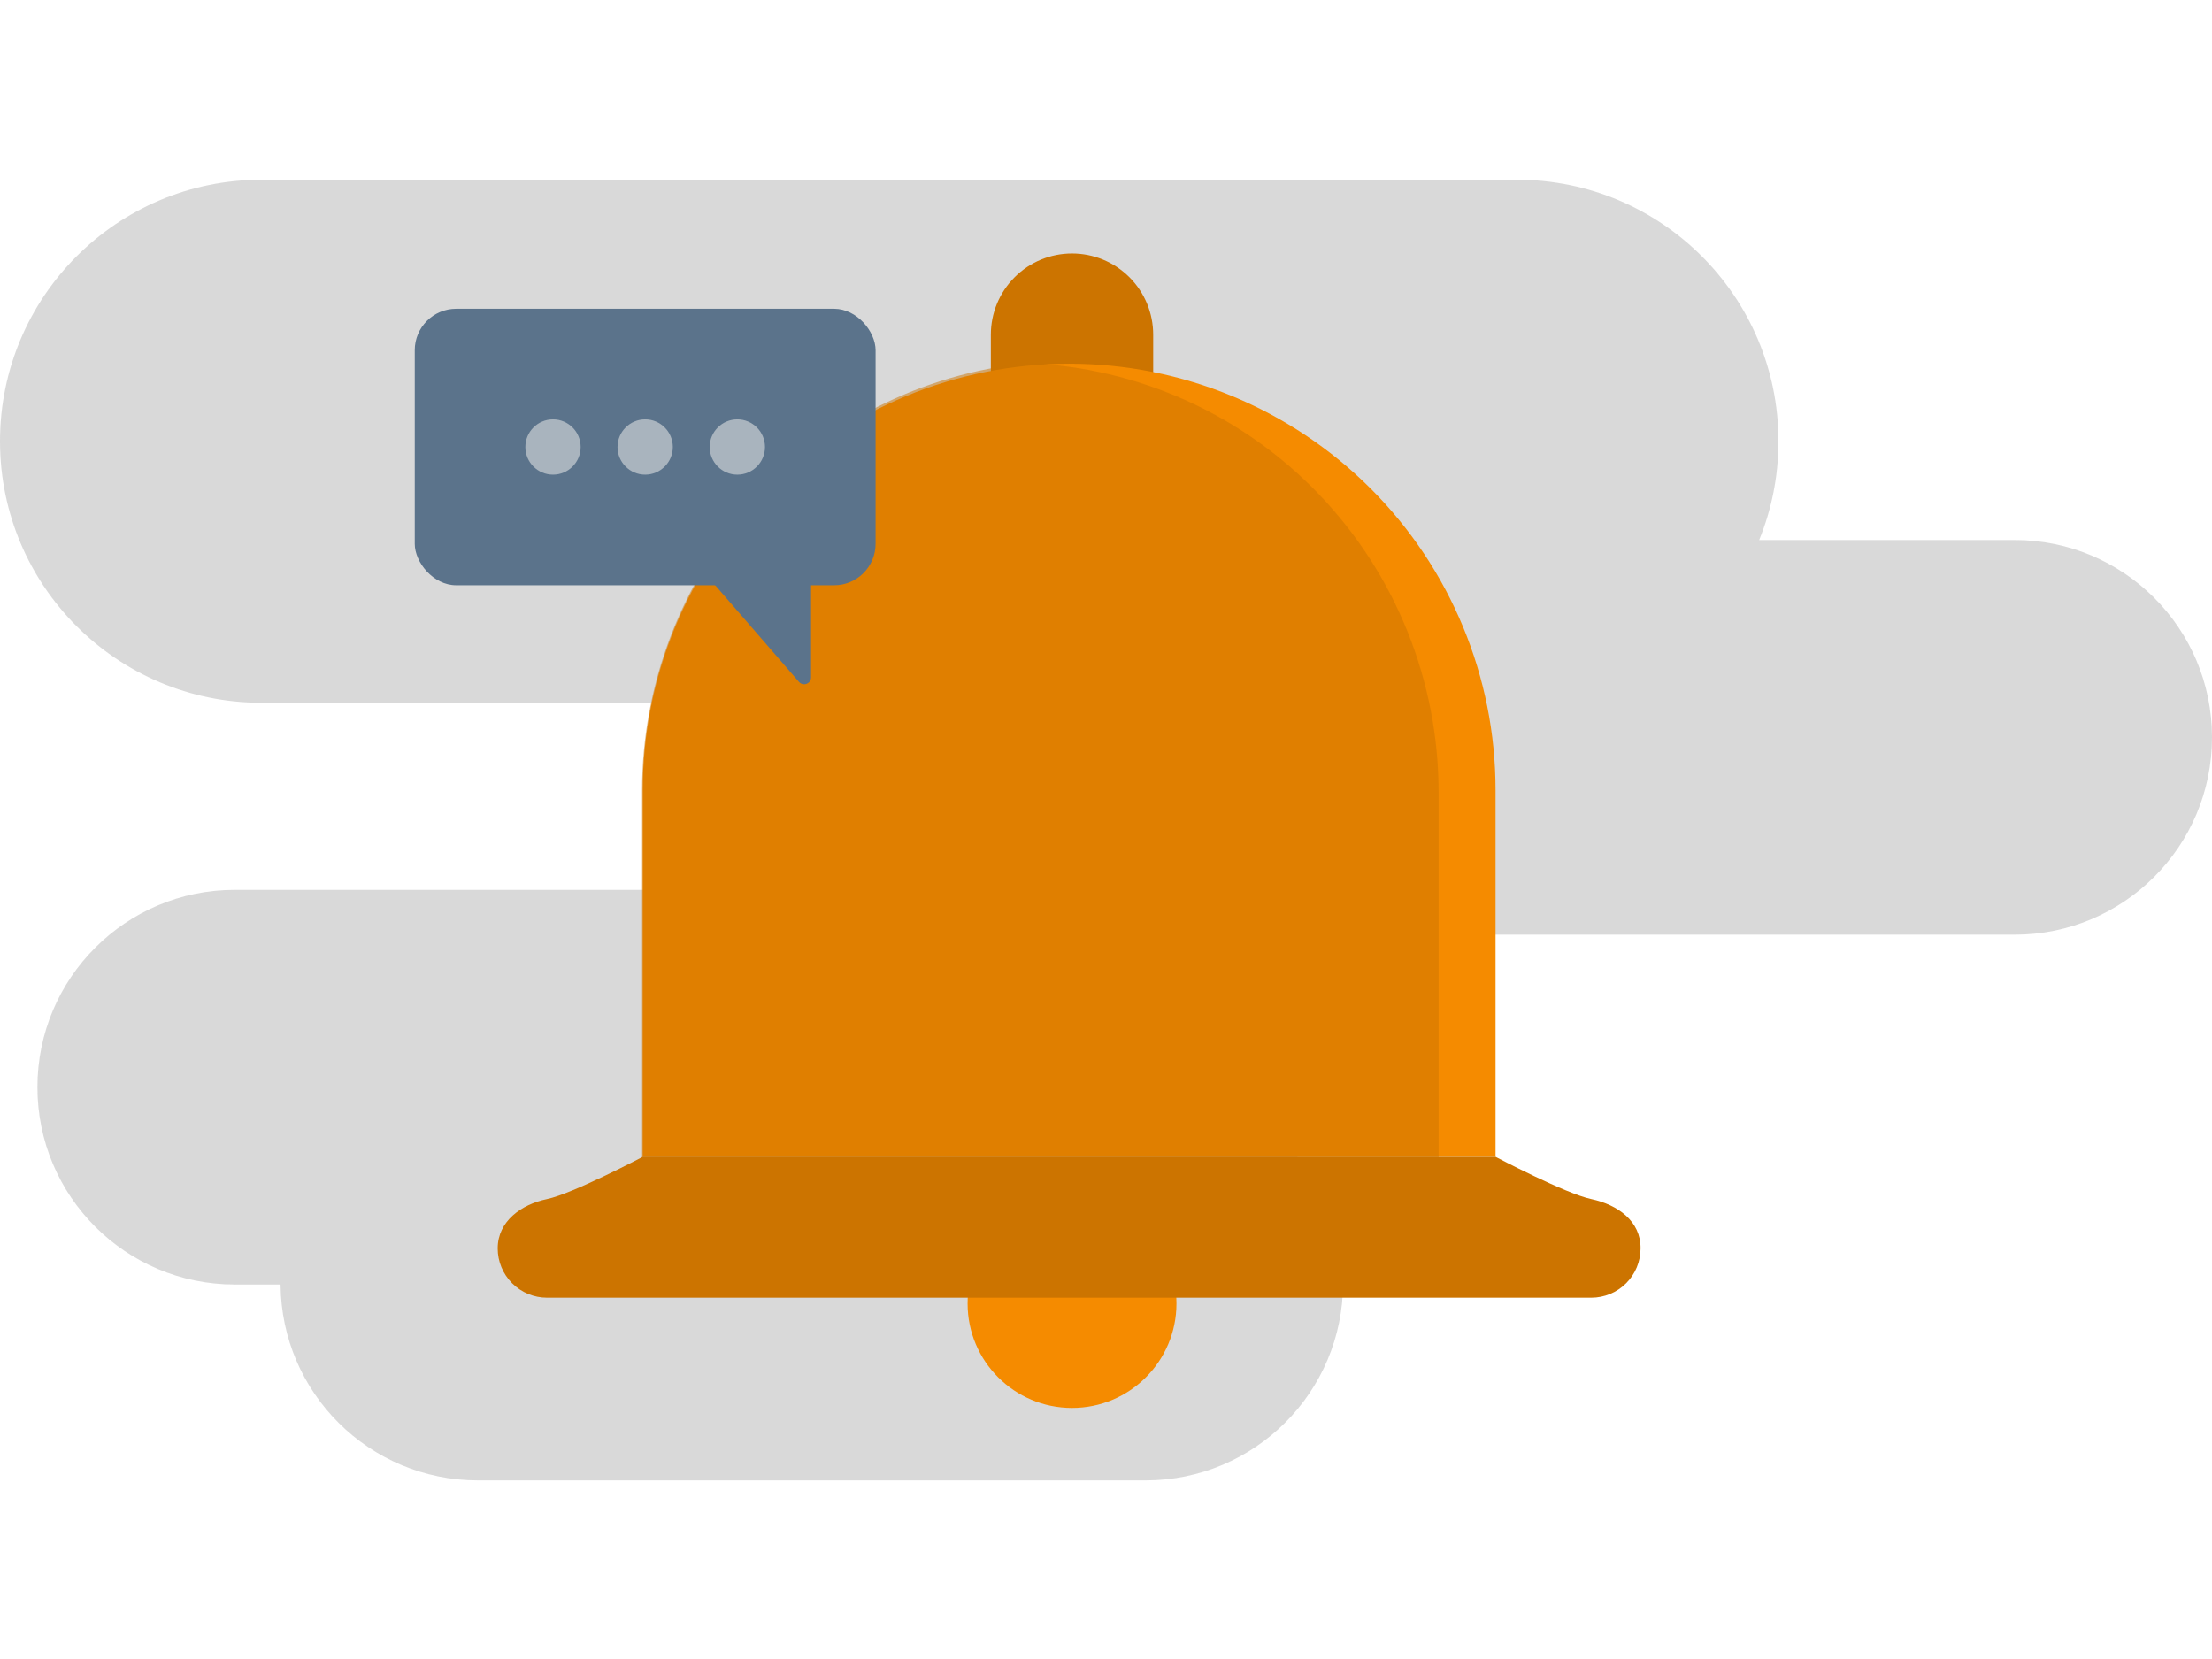 <svg width="320" height="240" viewBox="0 0 320 240" fill="none" xmlns="http://www.w3.org/2000/svg">
<path fill-rule="evenodd" clip-rule="evenodd" d="M257.28 63.827C257.28 42.936 240.344 26 219.453 26H37.827C16.936 26 0 42.936 0 63.827V63.84C0 84.731 16.936 101.667 37.827 101.667H166.73C166.443 103.29 166.293 104.961 166.293 106.666C166.293 122.432 179.074 135.213 194.84 135.213H291.453C307.219 135.213 320 122.432 320 106.666C320 90.901 307.219 78.12 291.453 78.12H254.492C256.289 73.714 257.28 68.892 257.28 63.84V63.827ZM5.413 157.28C5.413 141.514 18.194 128.733 33.96 128.733H130.573C146.268 128.733 159.005 141.399 159.119 157.067H165.747C181.512 157.067 194.293 169.848 194.293 185.613C194.293 201.379 181.512 214.16 165.747 214.16H69.133C53.438 214.16 40.702 201.494 40.587 185.827H33.96C18.194 185.827 5.413 173.046 5.413 157.28Z" fill="#D6D6D6" fill-opacity="0.45" style="mix-blend-mode:color-burn"/>
<path fill-rule="evenodd" clip-rule="evenodd" d="M257.28 63.827C257.28 42.936 240.344 26 219.453 26H37.827C16.936 26 0 42.936 0 63.827V63.84C0 84.731 16.936 101.667 37.827 101.667H166.73C166.443 103.29 166.293 104.961 166.293 106.666C166.293 122.432 179.074 135.213 194.84 135.213H291.453C307.219 135.213 320 122.432 320 106.666C320 90.901 307.219 78.12 291.453 78.12H254.492C256.289 73.714 257.28 68.892 257.28 63.84V63.827ZM5.413 157.28C5.413 141.514 18.194 128.733 33.96 128.733H130.573C146.268 128.733 159.005 141.399 159.119 157.067H165.747C181.512 157.067 194.293 169.848 194.293 185.613C194.293 201.379 181.512 214.16 165.747 214.16H69.133C53.438 214.16 40.702 201.494 40.587 185.827H33.96C18.194 185.827 5.413 173.046 5.413 157.28Z" fill="black" fill-opacity="0.08" style="mix-blend-mode:luminosity"/>
<path d="M155.084 36.667C151.97 36.667 148.983 37.904 146.781 40.106C144.579 42.309 143.342 45.296 143.342 48.41V64.694H166.827V48.423C166.828 46.88 166.526 45.352 165.937 43.925C165.347 42.499 164.483 41.203 163.392 40.111C162.301 39.019 161.006 38.153 159.581 37.562C158.155 36.971 156.627 36.667 155.084 36.667Z" fill="#CC7400"/>
<path d="M216.353 114.302V167.355H92.98V114.302C92.98 97.941 99.479 82.249 111.047 70.68C122.616 59.111 138.306 52.611 154.666 52.611C171.027 52.611 186.717 59.111 198.285 70.68C209.854 82.249 216.353 97.941 216.353 114.302Z" fill="#F58B00"/>
<path d="M155.084 203.681C163.428 203.681 170.193 196.916 170.193 188.571C170.193 180.227 163.428 173.462 155.084 173.462C146.74 173.462 139.976 180.227 139.976 188.571C139.976 196.916 146.74 203.681 155.084 203.681Z" fill="#F58B00"/>
<path d="M230.196 173.462C226.491 172.692 216.353 167.355 216.353 167.355H92.98C92.98 167.355 82.842 172.692 79.137 173.462C75.431 174.232 72 176.659 72 180.599C72 182.492 72.752 184.307 74.09 185.646C75.429 186.984 77.244 187.736 79.137 187.736H230.196C232.089 187.736 233.904 186.984 235.243 185.646C236.581 184.307 237.333 182.492 237.333 180.599C237.372 176.659 234.045 174.284 230.196 173.462Z" fill="#CC7400"/>
<path opacity="0.5" d="M148.614 52.533C133.357 54.055 119.207 61.219 108.908 72.636C98.609 84.053 92.896 98.909 92.877 114.32V167.773H208.117V114.623C208.114 98.546 201.914 83.096 190.819 71.518C179.723 59.94 164.595 53.135 148.614 52.533Z" fill="#CC7400"/>
<rect x="60" y="44.667" width="66.667" height="40" rx="6" fill="#5B738B"/>
<path d="M101.434 82.322C100.873 81.674 101.333 80.667 102.19 80.667H116.333C116.886 80.667 117.333 81.115 117.333 81.667V97.986C117.333 98.912 116.184 99.341 115.578 98.641L101.434 82.322Z" fill="#5B738B"/>
<circle cx="80" cy="64.667" r="4" fill="#A9B4BE"/>
<ellipse cx="106.667" cy="64.667" rx="4" ry="4" fill="#A9B4BE"/>
<ellipse cx="93.333" cy="64.667" rx="4" ry="4" fill="#A9B4BE"/>
</svg>
